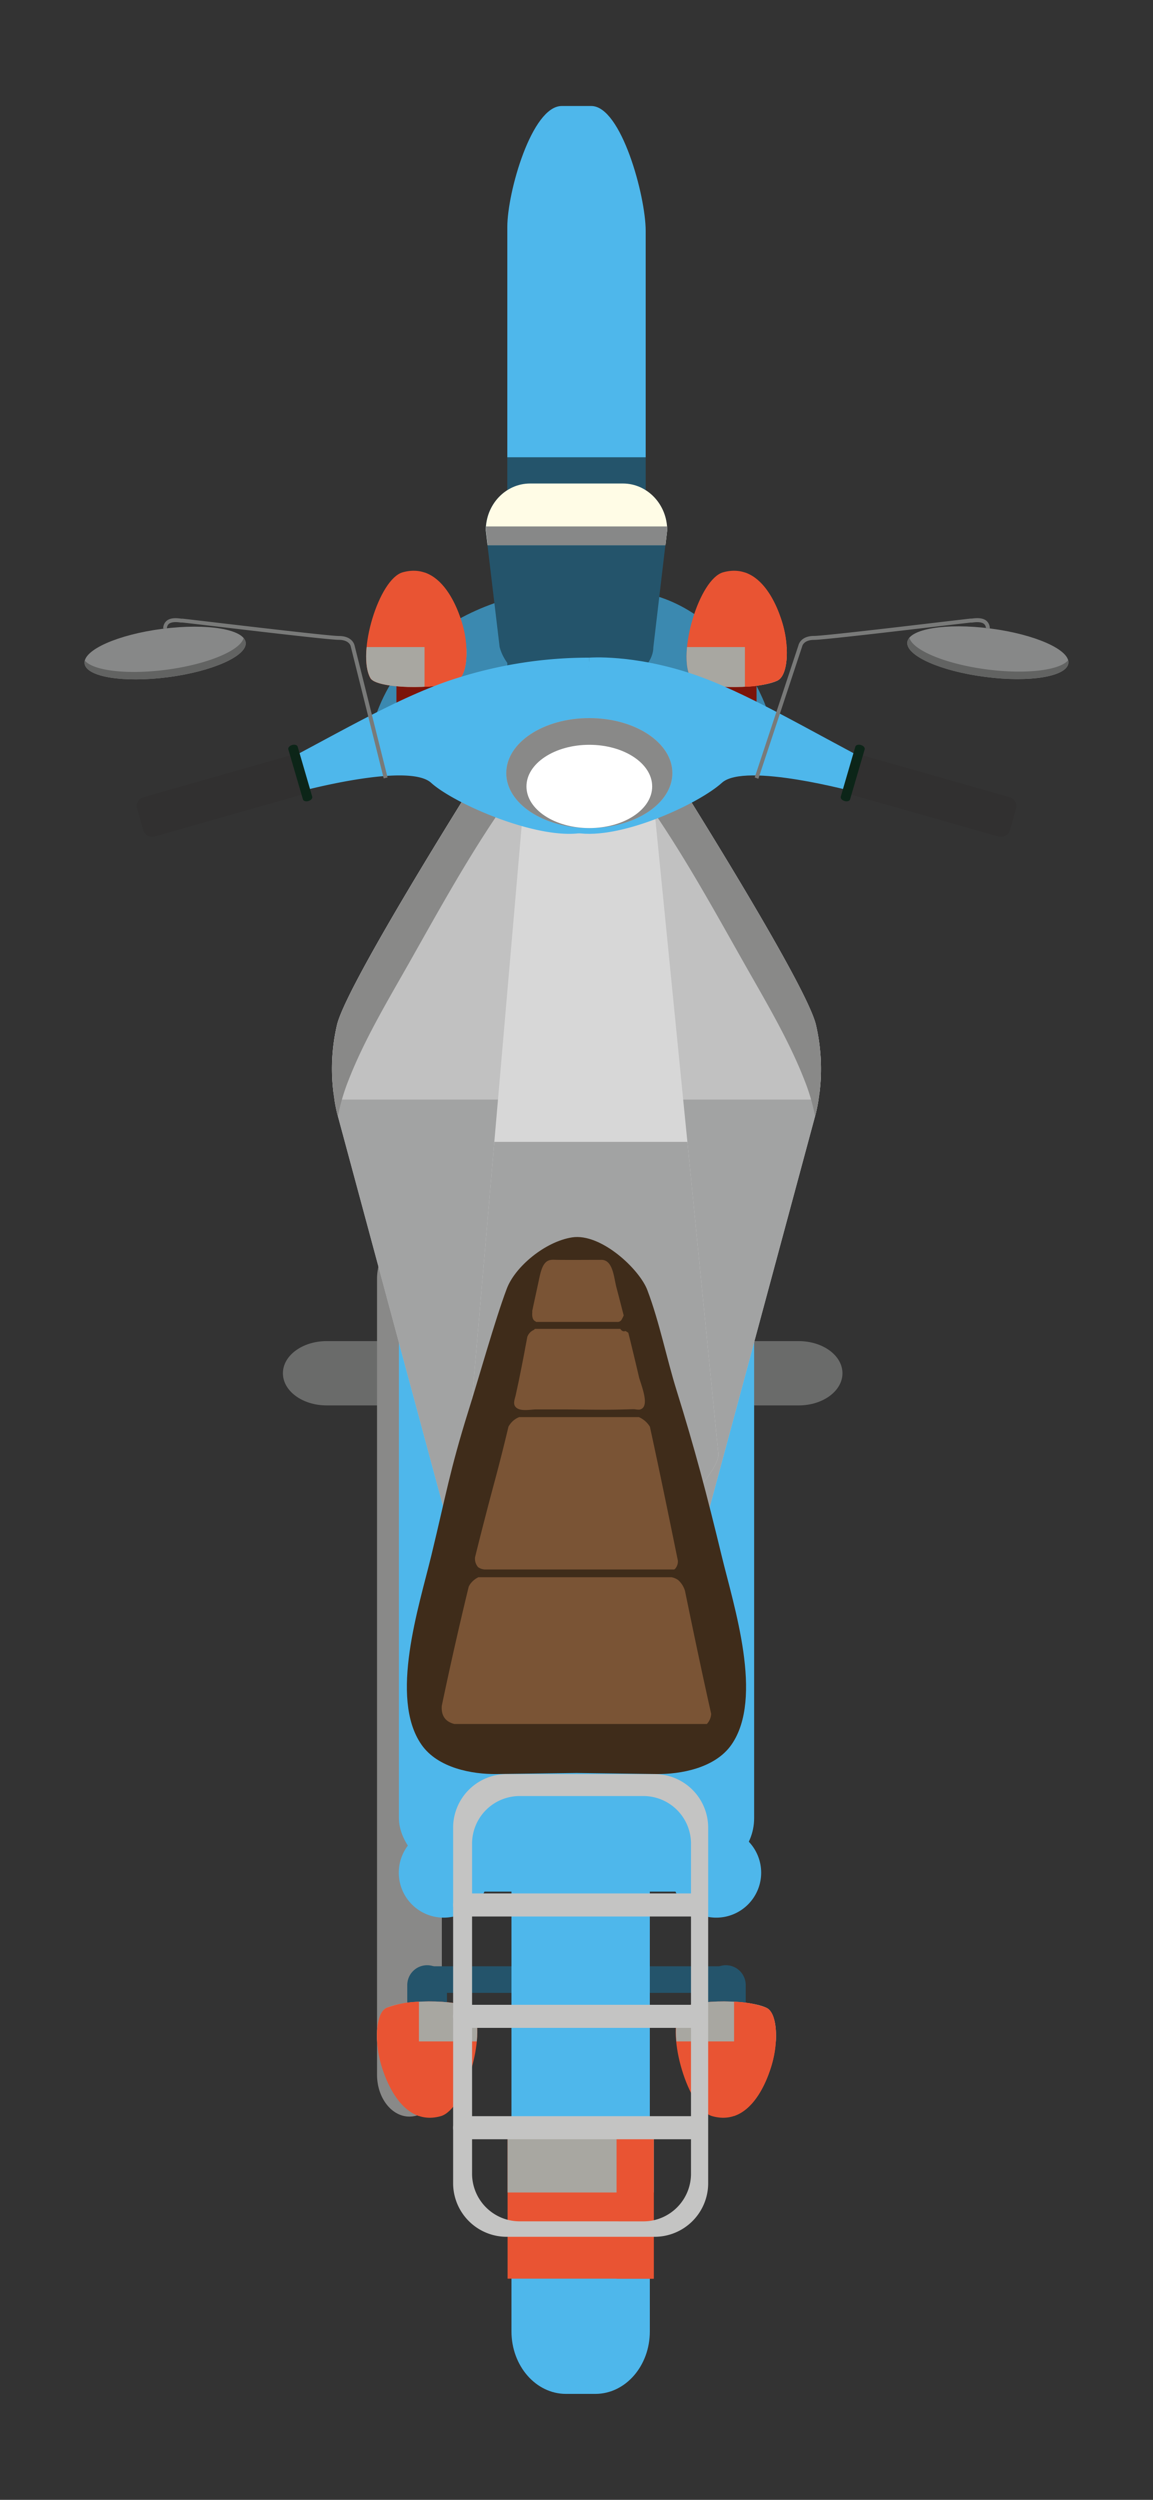 <svg xmlns="http://www.w3.org/2000/svg" viewBox="0 0 300 650"><rect x="0" y="0" width="300" height="650" fill="#333333" stroke="none"/><defs><style>.cls-1{isolation:isolate;}.cls-2{fill:#6a6b6a;}.cls-3{fill:#898988;}.cls-4{fill:#4eb7eb;}.cls-5{fill:#c1c1c1;}.cls-6{fill:#a2a3a3;}.cls-7{fill:#d7d7d7;}.cls-8{fill:#3b89b0;}.cls-9{fill:#7c140a;}.cls-10,.cls-12{fill:#e95433;}.cls-11{fill:#a8a7a1;}.cls-12{mix-blend-mode:screen;}.cls-13{fill:#24546b;}.cls-14{fill:#fffce6;}.cls-15{fill:#878888;}.cls-16{fill:#626362;}.cls-17{fill:#797a79;}.cls-18{fill:#313030;}.cls-19{fill:#0c2518;}.cls-20{fill:#aeaeae;}.cls-21{fill:#fff;}.cls-22{fill:#c4c4c3;}.cls-23{fill:#3f2c1a;}.cls-24{fill:#7a5435;}</style></defs><title>Mesa de trabajo 1</title><g class="cls-1"><g id="Capa_1" data-name="Capa 1"><path class="cls-2" d="M181.68,365.43c-6.29,0-11.39-3.74-11.39-8.36h0c0-4.62,5.1-8.36,11.39-8.36H207.8c6.3,0,11.4,3.74,11.4,8.36h0c0,4.62-5.1,8.36-11.4,8.36Z"/><path class="cls-2" d="M85,365.43c-6.29,0-11.39-3.74-11.39-8.36h0c0-4.62,5.1-8.36,11.39-8.36h26.12c6.29,0,11.39,3.74,11.39,8.36h0c0,4.62-5.1,8.36-11.39,8.36Z"/><path class="cls-3" d="M106.53,550.35c-4.65,0-8.43-4.88-8.43-10.89V332.53c0-6,3.78-10.89,8.43-10.89h0c4.66,0,8.43,4.88,8.43,10.89V539.46c0,6-3.77,10.89-8.43,10.89Z"/><rect class="cls-4" x="103.79" y="298.65" width="92.43" height="188.27" rx="14.17" ry="14.17"/><path class="cls-5" d="M150.59,186.72V410.1l-31.42-4.05L87.71,289.46a51,51,0,0,1,0-23.08c3-12,42.63-74.11,42.63-74.11Z"/><path class="cls-6" d="M150.59,285.9H87a35.58,35.58,0,0,0,.7,3.56l31.46,116.59,31.42,4.05Z"/><path class="cls-5" d="M150.59,284.08V186.72l-20.25,5.55s-39.63,62.15-42.63,74.11a49.78,49.78,0,0,0-.95,17.7Z"/><path class="cls-3" d="M90.69,280.85c4.11-10.52,10.09-20.48,15.74-30.45,12.33-21.81,24.57-44.51,42.78-63.31l-18.87,5.18s-39.63,62.15-42.63,74.11a51,51,0,0,0,0,23.08l.21.79A52.59,52.59,0,0,1,90.69,280.85Z"/><path class="cls-5" d="M149.41,186.72V410.1l31.42-4.05,31.46-116.59a51,51,0,0,0,0-23.08c-3-12-42.63-74.11-42.63-74.11Z"/><path class="cls-6" d="M149.41,285.9V410.1l31.42-4.05,31.46-116.59s.36-1.33.71-3.56Z"/><path class="cls-5" d="M213.24,284.08a49.78,49.78,0,0,0-1-17.7c-3-12-42.63-74.11-42.63-74.11l-20.25-5.55v97.36Z"/><path class="cls-3" d="M209.31,280.85c-4.11-10.52-10.09-20.48-15.73-30.45-12.34-21.81-24.58-44.51-42.79-63.31l18.87,5.18s39.63,62.15,42.63,74.11a51,51,0,0,1,0,23.08l-.21.79A52.59,52.59,0,0,0,209.31,280.85Z"/><path class="cls-7" d="M150.8,406.55c-7.82,0-31.63,6.19-31.63-.5l17.46-201.67c0-6.69,6.35-12.11,14.17-12.11h4.69c7.83,0,14.17,5.42,14.17,12.11l17.26,173.75c0,6.68-23.6,28.42-31.43,28.42Z"/><path class="cls-6" d="M150.8,406.55h4.69c7.83,0,31.43-21.74,31.43-28.42l-8.07-81.23H128.62l-9.45,109.15C119.17,412.74,143,406.55,150.8,406.55Z"/><path class="cls-8" d="M199.27,183.68s-8.62-24.51-31.27-29.42-58.81,1.41-69.9,30.9Z"/><path class="cls-9" d="M191.68,163.52a5.17,5.17,0,0,0-5.17,5.17v14.2a5.16,5.16,0,0,0,5.17,5.17h0a5.17,5.17,0,0,0,5.17-5.17v-14.2a5.18,5.18,0,0,0-5.17-5.17Z"/><path class="cls-10" d="M204,163.59s-3.92-18.11-15.85-14.78c-6.23,1.74-12,21.11-8.42,27.52,1.51,2.72,17,3.17,22.49.67C205.06,175.7,205.24,168.72,204,163.59Z"/><path class="cls-11" d="M202.21,177c2-.93,2.71-4.77,2.47-8.75H178.76c-.32,3.28-.07,6.23,1,8.08C181.23,179.05,196.73,179.5,202.21,177Z"/><path class="cls-12" d="M193.82,148.87c7.53,2.55,10.17,14.72,10.17,14.72,1.25,5.13,1.07,12.11-1.78,13.41a25.4,25.4,0,0,1-8.39,1.57Z"/><path class="cls-9" d="M108.32,163.52a5.18,5.18,0,0,0-5.17,5.17v14.2a5.17,5.17,0,0,0,5.17,5.17h0a5.16,5.16,0,0,0,5.17-5.17v-14.2a5.17,5.17,0,0,0-5.17-5.17Z"/><path class="cls-10" d="M120.64,163.59s-3.93-18.11-15.86-14.78c-6.23,1.74-12,21.11-8.42,27.52,1.51,2.72,17,3.17,22.5.67C121.7,175.7,121.88,168.72,120.64,163.59Z"/><path class="cls-11" d="M118.86,177c2-.93,2.7-4.77,2.46-8.75H95.4c-.31,3.28-.07,6.23,1,8.08C97.87,179.05,113.37,179.5,118.86,177Z"/><path class="cls-12" d="M110.46,148.87c7.53,2.55,10.18,14.72,10.18,14.72,1.24,5.13,1.06,12.11-1.78,13.41a25.52,25.52,0,0,1-8.4,1.57Z"/><path class="cls-4" d="M146.17,210.85c-7.82,0-14.17-7.27-14.17-16.25V59c0-9,6.35-31.44,14.17-31.44h7.66C161.65,27.55,168,51,168,60V194.6c0,9-6.35,16.25-14.17,16.25Z"/><path class="cls-13" d="M168,194.6V118.9H132v75.7c0,9,6.35,16.25,14.17,16.25h7.66C161.65,210.85,168,203.58,168,194.6Z"/><path class="cls-13" d="M148,180.49c-6.37,0-16-4.7-18-12.24l-3.62-30.37c0-6.71,5.16-12.16,11.53-12.16h24.14c6.37,0,11.53,5.45,11.53,12.16L170,168.25c0,6.71-11,12.24-17.37,12.24Z"/><path class="cls-14" d="M173.15,141.74l.45-3.86c0-6.71-5.16-12.16-11.53-12.16H137.93c-6.37,0-11.53,5.45-11.53,12.16l.46,3.86Z"/><path class="cls-15" d="M173.15,141.74l.45-3.86c0-.33,0-.65,0-1H126.44c0,.33,0,.65,0,1l.46,3.86Z"/><path class="cls-4" d="M151.39,216.56,153.33,171a113.4,113.4,0,0,0-34.19,5.24c-14.6,4.52-30.55,14.12-47.81,23.08l6,6.67s28.84-7.9,34.84-2.45S139.89,218.47,151.39,216.56Z"/><path class="cls-15" d="M43.64,176.09c11.58-1.49,20.66-5.52,20.29-9s-10-5.08-21.63-3.59S21.64,169,22,172.5,32.07,177.59,43.64,176.09Z"/><path class="cls-16" d="M43.64,176.09C32.07,177.59,22.38,176,22,172.5a1.82,1.82,0,0,1,.07-.73c2.23,2.62,10.93,3.7,21.08,2.39,10.76-1.39,19.37-5,20.23-8.26a2.12,2.12,0,0,1,.54,1.19C64.3,170.57,55.22,174.6,43.64,176.09Z"/><path class="cls-17" d="M42.47,163.42a2.55,2.55,0,0,1,.83-1.95c1.12-1,3-.72,3.84-.61l.28,0c.15,0,1.68.18,7.64.88,10.77,1.27,30.8,3.62,33.11,3.63,3.62,0,4.08,2.41,4.1,2.52l8.57,34.26-1,.25-8.58-34.31c0-.1-.37-1.72-3.12-1.72-2.36,0-21.68-2.28-33.22-3.64-4.09-.48-7.32-.86-7.55-.87a2.9,2.9,0,0,1-.39,0c-.68-.09-2.28-.29-3.06.38a1.53,1.53,0,0,0-.48,1.2Z"/><path class="cls-18" d="M40.3,217.49a2.42,2.42,0,0,1-3-1.53l-1.65-5.8a2.42,2.42,0,0,1,1.8-2.9L75,196.57a2.42,2.42,0,0,1,3.06,1.53l1.64,5.8a2.41,2.41,0,0,1-1.79,2.9Z"/><path class="cls-19" d="M80.25,208.29c-.67.19-1.31,0-1.43-.44l-3.8-13c-.12-.44.31-.95,1-1.14h0c.66-.19,1.3,0,1.43.43l3.79,13c.13.44-.31.95-1,1.14Z"/><path class="cls-4" d="M150,216.56,153.33,171s11.32-.94,26.81,4.24c13.56,4.53,30.07,14.49,48.53,24.08l-6,6.67s-28.84-7.9-34.84-2.45S161.5,218.47,150,216.56Z"/><path class="cls-15" d="M256.36,176c-11.58-1.49-20.66-5.52-20.29-9s10.05-5.08,21.63-3.58,20.66,5.52,20.29,9S267.93,177.54,256.36,176Z"/><path class="cls-16" d="M256.36,176c11.57,1.5,21.26-.11,21.63-3.59a2,2,0,0,0-.07-.73c-2.23,2.62-10.93,3.7-21.08,2.39-10.76-1.39-19.37-5-20.23-8.26a2.12,2.12,0,0,0-.54,1.19C235.7,170.52,244.78,174.55,256.36,176Z"/><path class="cls-17" d="M196.37,202.15l11.38-34.36h0s.46-2.44,4.08-2.44c2.31,0,22.35-2.36,33.12-3.63,6-.7,7.48-.88,7.63-.88l.28,0c.89-.11,2.73-.35,3.84.61a2.55,2.55,0,0,1,.83,2h-1a1.53,1.53,0,0,0-.48-1.2c-.78-.67-2.38-.47-3.06-.38a2.83,2.83,0,0,1-.41,0l-7.52.87c-11.54,1.36-30.86,3.63-33.23,3.64-2.75,0-3.1,1.62-3.11,1.69l-11.4,34.42Z"/><path class="cls-18" d="M259.7,217.49a2.42,2.42,0,0,0,3.05-1.53l1.65-5.8a2.42,2.42,0,0,0-1.8-2.9L225,196.57a2.42,2.42,0,0,0-3.06,1.53l-1.64,5.8a2.41,2.41,0,0,0,1.79,2.9Z"/><path class="cls-19" d="M219.75,208.29c.67.19,1.31,0,1.43-.44l3.8-13c.12-.44-.31-.95-1-1.14h0c-.66-.19-1.3,0-1.43.43l-3.79,13c-.13.44.31.95,1,1.14Z"/><path class="cls-20" d="M153.33,215.31c-11.93,0-21.6-6.4-21.6-14.3s9.67-14.29,21.6-14.29,21.61,6.4,21.61,14.29S165.27,215.31,153.33,215.31Z"/><path class="cls-3" d="M153.33,215.31c-11.93,0-21.6-6.4-21.6-14.3s9.67-14.29,21.6-14.29,21.61,6.4,21.61,14.29S165.27,215.31,153.33,215.31Z"/><path class="cls-21" d="M153.33,215.31c-9,0-16.35-4.84-16.35-10.82s7.32-10.83,16.35-10.83,16.36,4.85,16.36,10.83S162.37,215.31,153.33,215.31Z"/><path class="cls-4" d="M111,491.85c-1.91,0-3.45-2.89-3.45-6.44h0c0-3.56,1.54-6.45,3.45-6.45h74.39c1.91,0,3.46,2.89,3.46,6.45h0c0,3.55-1.55,6.44-3.46,6.44Z"/><path class="cls-13" d="M162.4,518.18c-1.09,0-2-1.55-2-3.46h0c0-1.91.89-3.46,2-3.46H190c1.1,0,2,1.55,2,3.46h0c0,1.91-.88,3.46-2,3.46Z"/><path class="cls-13" d="M188.87,535.52a5.16,5.16,0,0,1-5.17-5.16v-14.2a5.16,5.16,0,0,1,5.17-5.17h0a5.16,5.16,0,0,1,5.16,5.17v14.2a5.16,5.16,0,0,1-5.16,5.16Z"/><path class="cls-10" d="M201.18,535.46s-3.92,18.11-15.85,14.78c-6.23-1.74-12-21.11-8.42-27.52,1.51-2.73,17-3.18,22.49-.67C202.25,523.35,202.43,530.33,201.18,535.46Z"/><path class="cls-11" d="M199.4,522.05c2,.93,2.71,4.76,2.47,8.75H176c-.32-3.29-.07-6.23,1-8.08C178.42,520,193.92,519.54,199.4,522.05Z"/><path class="cls-12" d="M191,550.18c7.53-2.55,10.17-14.72,10.17-14.72,1.25-5.13,1.07-12.11-1.78-13.41a25.45,25.45,0,0,0-8.39-1.57Z"/><path class="cls-13" d="M137.6,518.18c1.09,0,2-1.55,2-3.46h0c0-1.91-.89-3.46-2-3.46H110c-1.09,0-2,1.55-2,3.46h0c0,1.91.89,3.46,2,3.46Z"/><path class="cls-13" d="M111.13,535.52a5.16,5.16,0,0,0,5.17-5.16v-14.2a5.16,5.16,0,0,0-5.17-5.17h0a5.16,5.16,0,0,0-5.16,5.17v14.2a5.16,5.16,0,0,0,5.16,5.16Z"/><path class="cls-10" d="M98.82,535.46s3.92,18.11,15.85,14.78c6.23-1.74,12-21.11,8.42-27.52-1.51-2.73-17-3.18-22.49-.67C97.75,523.35,97.57,530.33,98.82,535.46Z"/><path class="cls-11" d="M100.6,522.05c-2,.93-2.71,4.76-2.47,8.75h25.92c.32-3.29.07-6.23-1-8.08C121.58,520,106.08,519.54,100.6,522.05Z"/><path class="cls-12" d="M109,550.18c-7.53-2.55-10.17-14.72-10.17-14.72-1.25-5.13-1.07-12.11,1.78-13.41a25.4,25.4,0,0,1,8.39-1.57Z"/><path class="cls-4" d="M186.36,498.62a11.69,11.69,0,1,1,11.69-11.69A11.69,11.69,0,0,1,186.36,498.62Z"/><path class="cls-4" d="M115.45,498.62a11.69,11.69,0,1,1,11.69-11.69A11.7,11.7,0,0,1,115.45,498.62Z"/><path class="cls-4" d="M147.25,622.45c-7.82,0-14.17-7.27-14.17-16.25V470.59c0-9,6.35-31.44,14.17-31.44h7.66c7.82,0,14.17,23.47,14.17,32.44V606.2c0,9-6.35,16.25-14.17,16.25Z"/><rect class="cls-10" x="132.07" y="555.24" width="38.03" height="37.25"/><rect class="cls-11" x="132.07" y="555.24" width="38.03" height="14.84"/><rect class="cls-12" x="160.42" y="555.24" width="9.67" height="37.25"/><path class="cls-22" d="M184.26,567.88V475a13.94,13.94,0,0,0-14.17-13.7h-38A13.94,13.94,0,0,0,117.9,475v92.9a13.94,13.94,0,0,0,14.17,13.7h38A13.94,13.94,0,0,0,184.26,567.88ZM135,577.58A12.39,12.39,0,0,1,122.83,565V479.58A12.39,12.39,0,0,1,135,467h32.62a12.39,12.39,0,0,1,12.17,12.59V565a12.39,12.39,0,0,1-12.17,12.59Z"/><path class="cls-22" d="M120.9,498.32a3,3,0,0,1-3-3h0a3,3,0,0,1,3-3h59a3,3,0,0,1,3,3h0a3,3,0,0,1-3,3Z"/><path class="cls-22" d="M120.9,527.28a3,3,0,0,1-3-3h0a3,3,0,0,1,3-3h59a3,3,0,0,1,3,3h0a3,3,0,0,1-3,3Z"/><path class="cls-22" d="M120.9,556.24a3,3,0,0,1-3-3h0a3,3,0,0,1,3-3h59a3,3,0,0,1,3,3h0a3,3,0,0,1-3,3Z"/><path class="cls-23" d="M170.79,461.28c6.21.08,15.27-1.5,19.54-7.65,8.43-12.15.62-35.94-2.57-49.14-3.85-15.89-6.93-27.63-11.73-43-2.59-8.31-4.48-17.85-7.58-26-2-5.41-12.06-14.92-19.6-13.75-7,1.09-14.85,7.61-17,13.37-3.05,8.06-7.39,23.62-10,31.83-4.8,15.37-5.78,21.66-9.63,37.55-3.19,13.2-11,37-2.56,49.14,4.26,6.15,13.32,7.73,19.53,7.65L150,461Z"/><path class="cls-24" d="M139.45,366.47H146c5.49,0,11,.18,16.49,0,.86,0,1.76-.07,2.61-.05a6.71,6.71,0,0,0,1.26.11c3.06-.55.33-6.61-.13-8.59q-.9-3.87-1.84-7.72c-.29-1.23-.6-2.45-.91-3.67-.17-.12-.34-.24-.51-.34l-.26-.13a.85.85,0,0,1-.73,0,1.5,1.5,0,0,1-.58-.55H139.15a.72.72,0,0,1-.32.3,3.14,3.14,0,0,0-1.63,1.78c-.23,1.23-.47,2.46-.69,3.7-.48,2.56-1,5.12-1.51,7.66-.27,1.25-.54,2.51-.81,3.75-.19.87-.7,2.06-.21,2.88a2.09,2.09,0,0,0,.22.28C135.35,367.11,138.13,366.47,139.45,366.47Z"/><path class="cls-24" d="M138.51,341.07c-.08.79-.09,2,.68,2.43a1.6,1.6,0,0,1,.31.22h21a1.23,1.23,0,0,0,1.29-.68,10.49,10.49,0,0,0,.49-1c-.63-2.45-1.25-4.89-1.9-7.33s-.86-7.13-3.9-7.13c-3.79,0-7.59.05-11.39,0-1.2,0-2.35-.25-3.3.87s-1.32,3.2-1.66,4.78c-.55,2.57-1.12,5.14-1.66,7.71C138.5,341,138.51,341,138.51,341.07Z"/><path class="cls-24" d="M175.65,407.92a2.94,2.94,0,0,0,.73-2.1c-2.37-11.64-4.76-23.27-7.28-34.85a6.34,6.34,0,0,0-2.87-2.5H135.09a5.36,5.36,0,0,0-1.91,1.28,6.18,6.18,0,0,0-.88,1.2q-1.63,6.87-3.47,13.75-2.72,10.08-5.23,20.23a3.35,3.35,0,0,0,.8,2.56,3.39,3.39,0,0,0,1.7.6h49.33C175.5,408,175.59,408,175.65,407.92Z"/><path class="cls-24" d="M118.21,448.26h65.71a4.14,4.14,0,0,0,1.12-2.65c-2.38-10.6-4.61-21.24-6.8-31.91a6,6,0,0,0-1.8-2.87,4.42,4.42,0,0,0-1.75-.73h-50.2a5.75,5.75,0,0,0-2.11,1.73,5.59,5.59,0,0,0-.43.75q-3.74,15.39-7,30.95C114.73,446.48,116.26,447.77,118.21,448.26Z"/></g></g></svg>